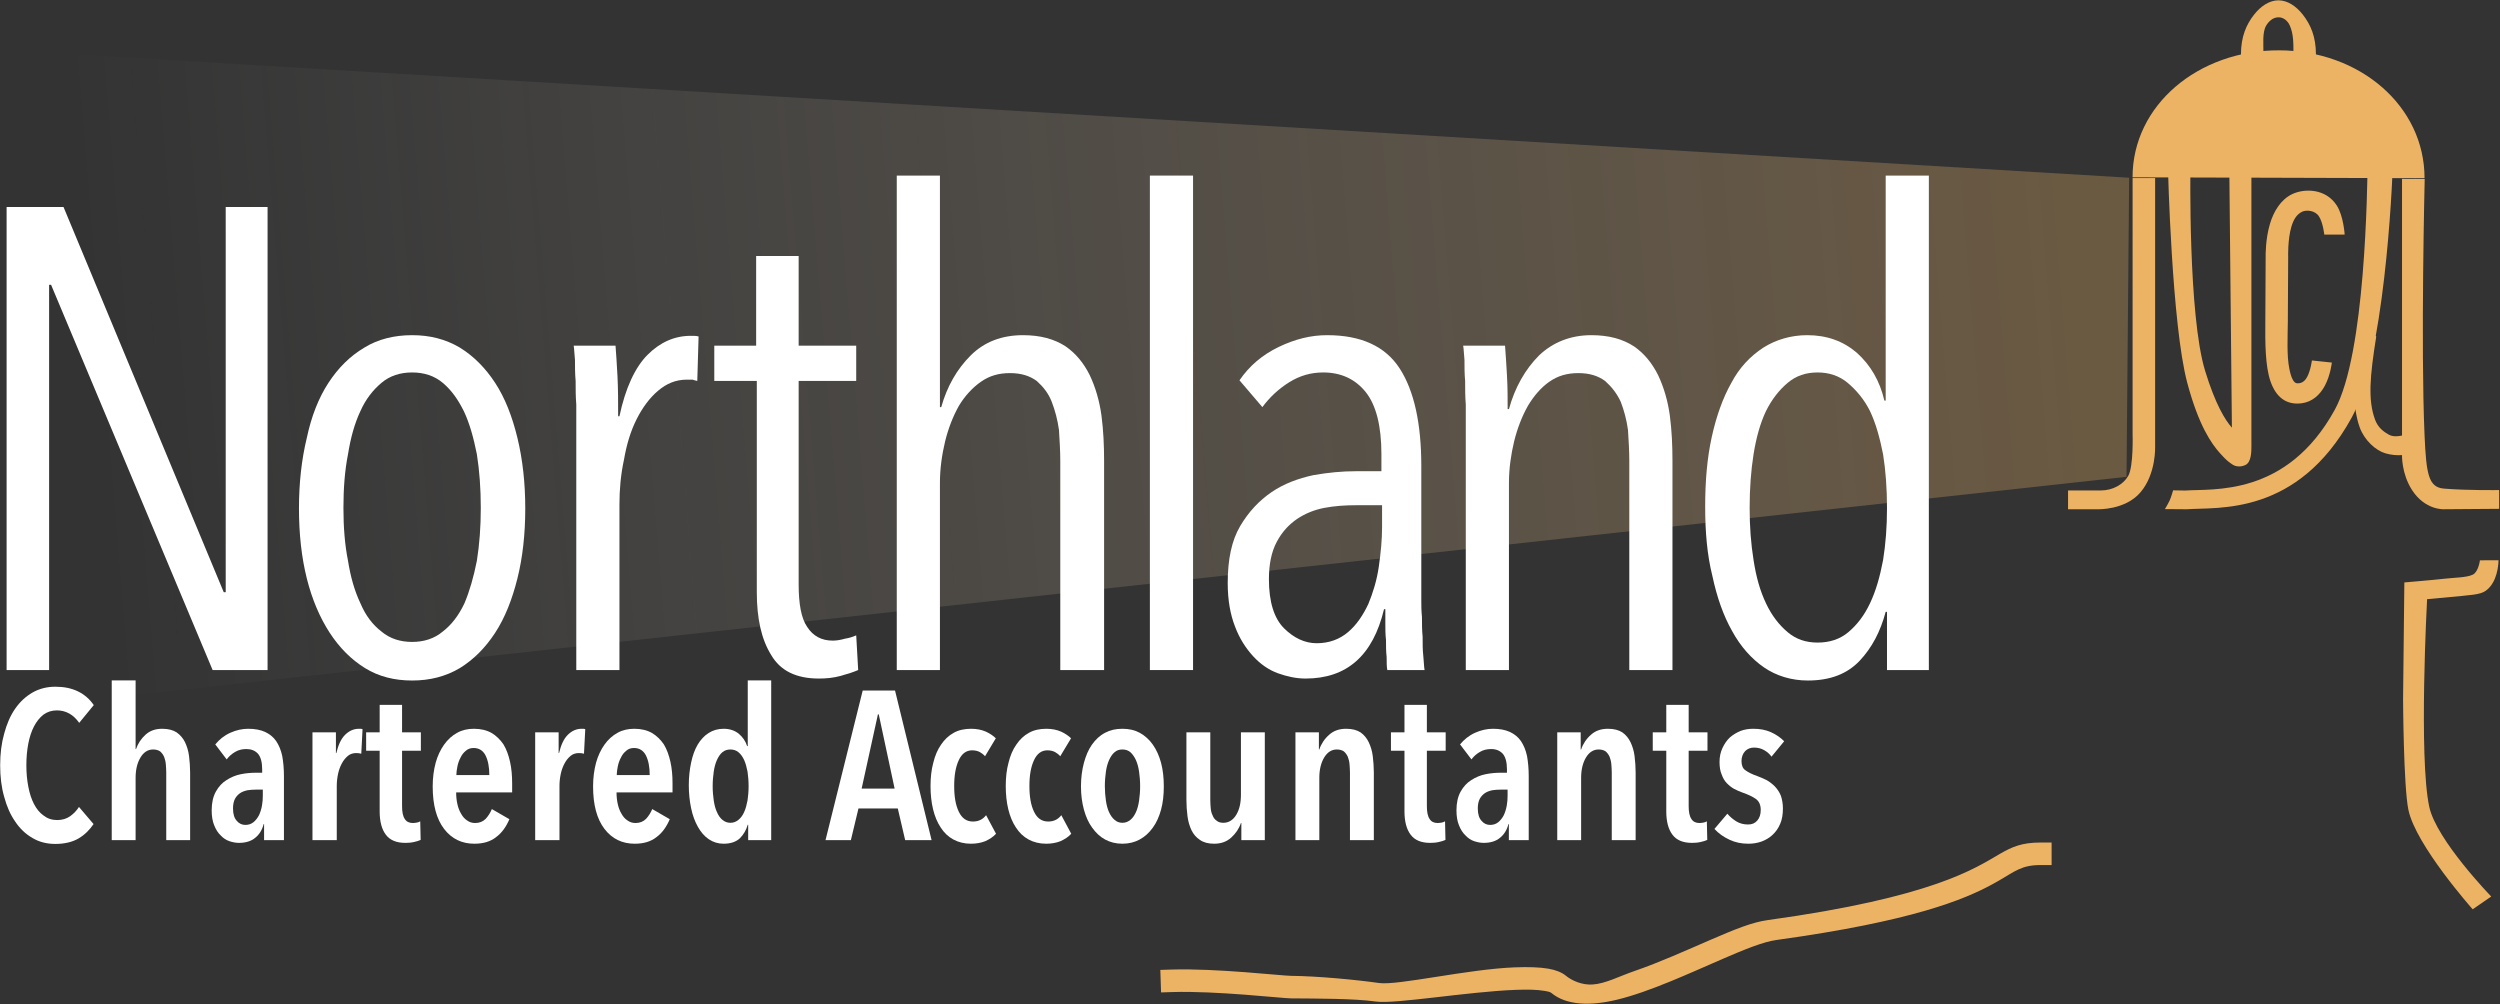 <?xml version="1.0" encoding="UTF-8" standalone="no"?>
<!DOCTYPE svg PUBLIC "-//W3C//DTD SVG 1.1//EN" "http://www.w3.org/Graphics/SVG/1.1/DTD/svg11.dtd">
<svg width="100%" height="100%" viewBox="0 0 1479 594" version="1.1" xmlns="http://www.w3.org/2000/svg" xmlns:xlink="http://www.w3.org/1999/xlink" xml:space="preserve" xmlns:serif="http://www.serif.com/" style="fill-rule:evenodd;clip-rule:evenodd;stroke-linejoin:round;stroke-miterlimit:2;">
    <rect x="0" y="0" width="1479" height="594" fill="#333333" stroke="none"/>
    <g transform="matrix(1,0,0,1,-446.964,-2359)">
        <g transform="matrix(5.18763e-17,0.847,-2.065,1.26431e-16,1821.99,1978.36)">
            <path d="M943.764,661.039L484.54,663.659L573.542,55.893L782.43,56.65L943.764,661.039Z" style="fill:url(#_Linear1);"/>
        </g>
        <g transform="matrix(4.591,0,0,5.453,-880.439,-1563.02)">
            <g transform="matrix(84.281,0,0,70.959,283.156,791.935)">
                <path d="M0.396,-0L0.149,-0.589L0.146,-0.589L0.146,-0L0.081,-0L0.081,-0.708L0.168,-0.708L0.413,-0.119L0.416,-0.119L0.416,-0.708L0.48,-0.708L0.48,-0L0.396,-0Z" style="fill:white;fill-rule:nonzero;"/>
            </g>
            <g transform="matrix(84.281,0,0,70.959,323.695,791.935)">
                <path d="M0.393,-0.247C0.393,-0.208 0.389,-0.172 0.381,-0.14C0.373,-0.108 0.362,-0.08 0.347,-0.057C0.332,-0.034 0.314,-0.016 0.293,-0.003C0.271,0.01 0.247,0.016 0.22,0.016C0.193,0.016 0.169,0.01 0.148,-0.003C0.127,-0.016 0.109,-0.034 0.094,-0.057C0.079,-0.08 0.067,-0.108 0.059,-0.14C0.051,-0.172 0.047,-0.208 0.047,-0.247C0.047,-0.286 0.051,-0.322 0.059,-0.355C0.066,-0.388 0.077,-0.416 0.092,-0.439C0.107,-0.462 0.125,-0.48 0.147,-0.493C0.168,-0.506 0.193,-0.512 0.22,-0.512C0.247,-0.512 0.271,-0.506 0.293,-0.493C0.314,-0.48 0.332,-0.462 0.347,-0.439C0.362,-0.416 0.373,-0.388 0.381,-0.355C0.389,-0.322 0.393,-0.286 0.393,-0.247ZM0.325,-0.248C0.325,-0.277 0.323,-0.305 0.319,-0.33C0.314,-0.355 0.308,-0.377 0.299,-0.396C0.29,-0.414 0.28,-0.428 0.267,-0.439C0.254,-0.45 0.238,-0.455 0.22,-0.455C0.202,-0.455 0.186,-0.45 0.173,-0.439C0.16,-0.428 0.149,-0.414 0.141,-0.396C0.132,-0.377 0.126,-0.355 0.122,-0.33C0.117,-0.305 0.115,-0.277 0.115,-0.248C0.115,-0.219 0.117,-0.192 0.122,-0.167C0.126,-0.142 0.132,-0.121 0.141,-0.102C0.149,-0.083 0.16,-0.069 0.173,-0.059C0.186,-0.048 0.202,-0.043 0.22,-0.043C0.238,-0.043 0.254,-0.048 0.267,-0.059C0.28,-0.069 0.291,-0.083 0.3,-0.102C0.308,-0.121 0.314,-0.142 0.319,-0.167C0.323,-0.192 0.325,-0.219 0.325,-0.248Z" style="fill:white;fill-rule:nonzero;"/>
            </g>
            <g transform="matrix(84.281,0,0,70.959,356.565,791.935)">
                <path d="M0.147,-0.388C0.156,-0.431 0.171,-0.463 0.19,-0.482C0.209,-0.501 0.231,-0.511 0.256,-0.511C0.261,-0.511 0.265,-0.511 0.268,-0.51L0.266,-0.442C0.263,-0.443 0.261,-0.443 0.259,-0.444C0.256,-0.444 0.253,-0.444 0.25,-0.444C0.233,-0.444 0.219,-0.438 0.206,-0.427C0.193,-0.416 0.182,-0.401 0.173,-0.383C0.164,-0.365 0.158,-0.345 0.154,-0.322C0.149,-0.299 0.147,-0.276 0.147,-0.253L0.147,-0L0.081,-0L0.081,-0.371C0.081,-0.382 0.081,-0.393 0.081,-0.406C0.08,-0.418 0.08,-0.43 0.08,-0.442C0.079,-0.453 0.079,-0.464 0.079,-0.474C0.078,-0.483 0.078,-0.491 0.077,-0.496L0.141,-0.496C0.142,-0.483 0.143,-0.468 0.144,-0.449C0.145,-0.43 0.145,-0.409 0.145,-0.388L0.147,-0.388Z" style="fill:white;fill-rule:nonzero;"/>
            </g>
            <g transform="matrix(84.281,0,0,70.959,379.658,791.935)">
                <path d="M0.238,-0C0.231,0.003 0.222,0.006 0.211,0.009C0.2,0.012 0.189,0.013 0.178,0.013C0.143,0.013 0.119,0.001 0.105,-0.023C0.09,-0.047 0.083,-0.079 0.083,-0.119L0.083,-0.442L0.018,-0.442L0.018,-0.496L0.082,-0.496L0.082,-0.633L0.147,-0.633L0.147,-0.496L0.235,-0.496L0.235,-0.442L0.147,-0.442L0.147,-0.131C0.147,-0.101 0.151,-0.079 0.16,-0.066C0.169,-0.052 0.182,-0.045 0.199,-0.045C0.205,-0.045 0.211,-0.046 0.218,-0.048C0.225,-0.049 0.23,-0.051 0.235,-0.053L0.238,-0Z" style="fill:white;fill-rule:nonzero;"/>
            </g>
            <g transform="matrix(84.281,0,0,70.959,398.2,791.935)">
                <path d="M0.327,-0L0.327,-0.32C0.327,-0.335 0.326,-0.351 0.325,-0.367C0.323,-0.382 0.319,-0.397 0.314,-0.41C0.309,-0.423 0.301,-0.433 0.291,-0.442C0.28,-0.45 0.267,-0.454 0.25,-0.454C0.233,-0.454 0.219,-0.45 0.206,-0.441C0.193,-0.432 0.181,-0.419 0.172,-0.404C0.163,-0.388 0.156,-0.37 0.151,-0.35C0.146,-0.329 0.143,-0.308 0.143,-0.286L0.143,-0L0.077,-0L0.077,-0.756L0.143,-0.756L0.143,-0.402L0.145,-0.402C0.154,-0.434 0.169,-0.46 0.19,-0.481C0.211,-0.502 0.238,-0.512 0.27,-0.512C0.297,-0.512 0.318,-0.506 0.335,-0.495C0.351,-0.484 0.363,-0.469 0.372,-0.451C0.381,-0.432 0.387,-0.411 0.39,-0.389C0.393,-0.366 0.394,-0.343 0.394,-0.32L0.394,-0L0.327,-0Z" style="fill:white;fill-rule:nonzero;"/>
            </g>
            <g transform="matrix(84.281,0,0,70.959,430.817,791.935)">
                <rect x="0.077" y="-0.756" width="0.066" height="0.756" style="fill:white;fill-rule:nonzero;"/>
            </g>
            <g transform="matrix(84.281,0,0,70.959,443.88,791.935)">
                <path d="M0.285,-0C0.284,-0.005 0.284,-0.012 0.284,-0.02C0.283,-0.028 0.283,-0.037 0.283,-0.046C0.282,-0.055 0.282,-0.063 0.282,-0.072L0.282,-0.093L0.28,-0.093C0.263,-0.022 0.223,0.013 0.16,0.013C0.146,0.013 0.132,0.01 0.118,0.005C0.104,-0 0.091,-0.009 0.08,-0.021C0.069,-0.033 0.059,-0.048 0.052,-0.067C0.045,-0.085 0.041,-0.107 0.041,-0.133C0.041,-0.169 0.047,-0.198 0.06,-0.22C0.073,-0.242 0.089,-0.259 0.108,-0.272C0.127,-0.285 0.149,-0.293 0.172,-0.298C0.195,-0.302 0.216,-0.304 0.237,-0.304L0.276,-0.304L0.276,-0.33C0.276,-0.373 0.268,-0.405 0.252,-0.425C0.236,-0.445 0.214,-0.455 0.187,-0.455C0.168,-0.455 0.151,-0.45 0.135,-0.44C0.119,-0.43 0.105,-0.417 0.094,-0.402L0.059,-0.443C0.074,-0.465 0.094,-0.482 0.119,-0.494C0.144,-0.506 0.168,-0.512 0.193,-0.512C0.245,-0.512 0.282,-0.495 0.304,-0.461C0.326,-0.427 0.337,-0.377 0.337,-0.312L0.337,-0.106C0.337,-0.099 0.337,-0.091 0.338,-0.081C0.338,-0.071 0.338,-0.061 0.339,-0.051C0.339,-0.04 0.339,-0.031 0.34,-0.022C0.341,-0.013 0.341,-0.005 0.342,-0L0.285,-0ZM0.277,-0.252L0.237,-0.252C0.221,-0.252 0.205,-0.251 0.189,-0.248C0.173,-0.245 0.159,-0.239 0.147,-0.231C0.134,-0.222 0.124,-0.211 0.116,-0.196C0.108,-0.181 0.104,-0.162 0.104,-0.139C0.104,-0.104 0.112,-0.079 0.127,-0.064C0.142,-0.049 0.159,-0.041 0.177,-0.041C0.196,-0.041 0.212,-0.047 0.225,-0.058C0.238,-0.069 0.248,-0.084 0.256,-0.101C0.263,-0.118 0.269,-0.137 0.272,-0.158C0.275,-0.179 0.277,-0.199 0.277,-0.218L0.277,-0.252Z" style="fill:white;fill-rule:nonzero;"/>
            </g>
            <g transform="matrix(84.281,0,0,70.959,471.187,791.935)">
                <path d="M0.331,-0L0.331,-0.32C0.331,-0.335 0.33,-0.351 0.329,-0.367C0.327,-0.382 0.323,-0.397 0.318,-0.41C0.312,-0.423 0.304,-0.433 0.294,-0.442C0.283,-0.45 0.27,-0.454 0.253,-0.454C0.236,-0.454 0.222,-0.45 0.209,-0.441C0.196,-0.432 0.185,-0.419 0.176,-0.404C0.167,-0.388 0.16,-0.37 0.155,-0.35C0.15,-0.329 0.147,-0.308 0.147,-0.286L0.147,-0L0.081,-0L0.081,-0.371C0.081,-0.382 0.081,-0.393 0.081,-0.406C0.08,-0.418 0.08,-0.43 0.08,-0.442C0.079,-0.453 0.079,-0.464 0.079,-0.474C0.078,-0.483 0.078,-0.491 0.077,-0.496L0.141,-0.496C0.142,-0.483 0.143,-0.468 0.144,-0.45C0.145,-0.432 0.145,-0.415 0.145,-0.399L0.147,-0.399C0.156,-0.432 0.172,-0.46 0.193,-0.481C0.214,-0.501 0.241,-0.512 0.273,-0.512C0.3,-0.512 0.321,-0.506 0.338,-0.495C0.354,-0.484 0.366,-0.469 0.375,-0.451C0.384,-0.432 0.39,-0.411 0.393,-0.389C0.396,-0.366 0.397,-0.343 0.397,-0.32L0.397,-0L0.331,-0Z" style="fill:white;fill-rule:nonzero;"/>
            </g>
            <g transform="matrix(84.281,0,0,70.959,504.9,791.935)">
                <path d="M0.325,-0L0.325,-0.089L0.323,-0.089C0.315,-0.059 0.302,-0.034 0.283,-0.014C0.264,0.006 0.238,0.016 0.204,0.016C0.179,0.016 0.156,0.009 0.137,-0.004C0.118,-0.017 0.101,-0.036 0.088,-0.06C0.075,-0.083 0.065,-0.111 0.058,-0.144C0.05,-0.176 0.047,-0.211 0.047,-0.25C0.047,-0.289 0.05,-0.324 0.057,-0.356C0.064,-0.388 0.074,-0.416 0.087,-0.439C0.099,-0.462 0.116,-0.48 0.136,-0.493C0.155,-0.505 0.178,-0.512 0.203,-0.512C0.233,-0.512 0.258,-0.503 0.279,-0.485C0.3,-0.466 0.314,-0.442 0.321,-0.412L0.323,-0.412L0.323,-0.756L0.389,-0.756L0.389,-0L0.325,-0ZM0.325,-0.248C0.325,-0.277 0.323,-0.305 0.319,-0.33C0.314,-0.355 0.308,-0.377 0.299,-0.396C0.29,-0.414 0.278,-0.428 0.265,-0.439C0.252,-0.45 0.236,-0.455 0.219,-0.455C0.201,-0.455 0.186,-0.45 0.173,-0.439C0.16,-0.428 0.149,-0.414 0.14,-0.396C0.131,-0.377 0.125,-0.355 0.121,-0.33C0.117,-0.305 0.115,-0.277 0.115,-0.248C0.115,-0.219 0.117,-0.193 0.121,-0.168C0.125,-0.142 0.131,-0.121 0.14,-0.102C0.149,-0.083 0.16,-0.069 0.173,-0.058C0.186,-0.047 0.201,-0.042 0.219,-0.042C0.237,-0.042 0.253,-0.047 0.266,-0.058C0.279,-0.069 0.29,-0.083 0.299,-0.102C0.308,-0.121 0.314,-0.142 0.319,-0.168C0.323,-0.193 0.325,-0.219 0.325,-0.248Z" style="fill:white;fill-rule:nonzero;"/>
            </g>
        </g>
        <g transform="matrix(3.737,-0.759,0.092,0.451,441.318,2644.74)">
            <path d="M300.455,977.269C297.66,972.563 296.029,975.426 293.931,981.263C289.79,992.787 282.569,1018.84 256.603,1005.22C254.203,1003.96 251.426,1008.22 247.285,1015.47C243.272,1022.5 238.849,1030.83 234.805,1035.25C232.274,1038.01 230.007,1043.74 228.022,1041.58C226.416,1039.84 224.979,1031.66 224.182,1023.46C223.717,1018.69 222.906,1014.02 221.763,1010.32C220.49,1006.19 218.727,1002.79 216.691,1000.03C209.439,990.202 198.323,993.191 195.564,985.014C192.351,975.489 186.475,960.613 182.394,953.447C181.036,951.062 171.195,924.517 164.456,915.011L162.734,912.582L162.148,941.123L163.87,943.552C170.558,952.986 180.322,979.403 181.67,981.77C185.611,988.689 191.401,998.326 194.504,1007.52C197.345,1015.94 208.66,1018.48 216.127,1028.6C217.877,1030.97 219.396,1033.73 220.49,1037.28C220.927,1038.69 221.285,1039.81 221.462,1041.63C223.32,1060.73 226.843,1068.22 231.207,1066.93C236.477,1065.37 243.057,1052.15 248.67,1042.37C252.16,1036.28 255.246,1031.42 257.308,1032.5C278.609,1043.67 287.15,1029.63 291.918,1017.44C292.32,1016.41 292.696,1015.39 293.05,1014.41C295.677,1007.09 296.926,1000.87 299.76,1005.64L301.471,1008.52L302.167,980.151L300.455,977.269Z" style="fill:rgb(236,179,101);"/>
        </g>
        <g transform="matrix(1.322,0,0,2.296,862.783,1260.52)">
            <path d="M705.076,478.52C701.054,478.52 697.198,479.982 694.182,482.194C690.708,484.741 688.297,487.858 688.297,492.492C688.297,497.126 690.708,501.211 694.182,503.759C697.198,505.97 701.054,507.134 705.076,507.134C709.099,507.134 712.955,505.97 715.97,503.759C719.444,501.211 721.855,497.126 721.855,492.492C721.855,487.858 719.444,484.741 715.97,482.194C712.955,479.982 709.099,478.52 705.076,478.52ZM705.042,482.889C707.345,482.87 709.217,483.816 710.118,484.959C711.918,487.241 711.778,489.821 711.778,492.492C711.778,495.163 710.762,497.592 709.01,499.344C707.923,500.432 706.734,501.331 705.076,501.331C703.418,501.331 702.23,500.432 701.142,499.344C699.39,497.592 698.374,495.163 698.374,492.492C698.374,489.821 697.797,486.812 699.549,485.06C700.636,483.972 702.562,482.91 705.042,482.889Z" style="fill:rgb(236,179,101);"/>
        </g>
        <g transform="matrix(2.812,-0.009,-0.011,2.47,-260.932,1082.02)">
            <path d="M741.086,579.18L741.086,579.18ZM741.086,579.18L741.086,579.18Z" style="fill:rgb(236,179,101);"/>
        </g>
        <g transform="matrix(2.812,-0.009,-0.011,2.47,-260.932,1082.02)">
            <path d="M741.086,579.18L741.086,579.18ZM741.086,579.18L741.086,579.18Z" style="fill:rgb(236,179,101);"/>
        </g>
        <g transform="matrix(2.872,0,0,2.472,1504.49,-362.82)">
            <path d="M57.777,1222.93L63.872,1222.93C63.872,1222.93 69.522,1223.2 72.703,1218.87C75.951,1214.45 75.712,1207.9 75.712,1207.9L75.712,1143.68L71.073,1143.68L71.073,1204.96C71.073,1204.96 71.282,1212.68 70.184,1214.93C69.205,1216.93 67.077,1218.44 64.486,1218.44C61.895,1218.44 57.777,1218.44 57.777,1218.44L57.777,1222.93Z" style="fill:rgb(236,179,101);"/>
        </g>
        <g transform="matrix(2.872,0,0,2.472,1496.57,-450.671)">
            <path d="M149.333,1253.88C149.333,1253.88 142.742,1254 137.941,1253.53C134.768,1253.22 134.318,1250.04 133.967,1240.7C133.163,1219.33 133.998,1179.44 133.998,1179.44L129.328,1179.41L129.328,1245.45C129.328,1245.45 129.17,1249.88 131.395,1253.88C134.067,1258.7 137.914,1258.47 137.914,1258.47L149.333,1258.37L149.333,1253.88Z" style="fill:rgb(236,179,101);"/>
        </g>
        <g transform="matrix(3.425,0,0,2.571,1414.06,-478.35)">
            <path d="M145.994,1232.53C145.994,1232.53 145.75,1235.15 144.789,1235.81C143.759,1236.52 141.485,1236.51 139.817,1236.77C137.842,1237.07 132.94,1237.62 132.94,1237.62L132.72,1264.48C132.72,1264.48 132.791,1284.48 133.638,1289.94C134.901,1298.08 144.742,1312.83 144.742,1312.83L147.942,1309.89C147.942,1309.89 138.48,1296.9 137.242,1289.25C135.396,1277.85 136.867,1241.47 136.867,1241.47C136.867,1241.47 139.829,1241.11 142.851,1240.73C146.002,1240.34 146.751,1240.13 147.716,1238.65C149.231,1236.31 149.202,1232.51 149.202,1232.51L145.994,1232.53Z" style="fill:rgb(236,179,101);"/>
        </g>
        <g transform="matrix(2.872,0,0,2.472,-5442,-3582.22)">
            <path d="M2510.22,2505.76C2508.81,2503.91 2506.81,2500.15 2504.7,2492.14C2501.18,2478.79 2501.68,2443.45 2501.68,2443.45L2497.05,2443.65C2497.05,2443.65 2497.84,2481.17 2501.02,2494.99C2503.41,2505.4 2506.04,2509.61 2507.76,2511.86C2509.26,2513.82 2509.65,2513.99 2510.23,2514.49C2511.01,2515.16 2512.09,2515.2 2513.02,2514.68C2514.22,2514.01 2514.24,2511.52 2514.24,2510.24L2514.24,2433.52L2509.6,2433.52L2510.22,2505.76Z" style="fill:rgb(236,179,101);"/>
        </g>
        <g transform="matrix(2.872,0,0,2.472,1496.01,-364.707)">
            <path d="M80.673,1223.66C80.673,1223.66 84.951,1223.72 85.193,1223.7C91.6,1223.15 107.97,1225.39 119.155,1201.76C125.768,1187.79 127.527,1147.56 127.654,1139.88L122.468,1139.75C122.346,1147.12 122.022,1186.48 115.677,1199.88C105.766,1220.82 90.53,1218.74 84.852,1219.22C84.647,1219.24 82.37,1219.17 82.37,1219.17C82.37,1219.17 81.952,1220.89 81.644,1221.63C81.125,1222.87 80.673,1223.66 80.673,1223.66Z" style="fill:rgb(236,179,101);"/>
        </g>
        <g transform="matrix(1.511,-0.713,-0.878,1.078,2712.99,1285.64)">
            <path d="M116.444,1201.44C116.444,1201.44 106.132,1184.47 96.52,1172.4C80.319,1152.04 66.804,1143.32 62.183,1143.31C57.696,1143.3 59.209,1150.78 63.434,1160.59C68.426,1172.19 76.806,1186.5 77.904,1188.36C77.879,1188.31 111.135,1245.77 111.135,1245.77C121.616,1263.93 134.095,1285.39 145.479,1301.33C156.787,1317.17 167.44,1328.81 176.357,1333.67C182.609,1337.08 183.726,1333.81 182.13,1327.83C180.245,1320.77 174.581,1310.14 174.581,1310.14L160.805,1299.87C160.805,1299.87 165.141,1308.12 166.347,1312.64C166.814,1314.39 166.942,1316.58 163.553,1314.24C161.814,1313.04 160.466,1311.31 158.829,1309.25C156.293,1306.05 153.416,1301.78 150.742,1297.75C142.133,1284.77 133.307,1268.85 125.536,1255.39C125.518,1255.36 92.18,1197.75 92.18,1197.75L91.96,1197.38C91.96,1197.38 82.708,1181.82 78.495,1172.04C76.343,1167.04 75.293,1163.18 77.58,1163.18C79.216,1163.19 85.019,1167.31 90.753,1174.51C96.654,1181.93 103.519,1192.93 103.519,1192.93L116.444,1201.44Z" style="fill:rgb(236,179,101);"/>
        </g>
        <g transform="matrix(2.48,0,0,2.472,-4443.18,-3582.22)">
            <path d="M2546.66,2507.15C2544.82,2507.73 2543.01,2508.15 2541.74,2507.46C2540.42,2506.73 2539.1,2505.75 2538.4,2503.84C2536.66,2499.11 2537.17,2493.44 2538.68,2483.93L2534.52,2480.8C2532.87,2491.26 2532.84,2500.51 2534.75,2505.72C2535.88,2508.78 2538.53,2511.21 2540.85,2511.89C2543.65,2512.72 2546.49,2512.33 2548.03,2511.48L2546.66,2507.15Z" style="fill:rgb(236,179,101);"/>
        </g>
        <g transform="matrix(2.812,-0.009,-0.011,2.47,-260.932,1082.02)">
            <path d="M741.086,579.18L741.086,579.18ZM741.086,579.18L741.086,579.18Z" style="fill:rgb(236,179,101);"/>
        </g>
        <g transform="matrix(2.812,-0.009,-0.011,2.47,-260.932,1082.02)">
            <path d="M741.086,579.18L741.086,579.18ZM741.086,579.18L741.086,579.18Z" style="fill:rgb(236,179,101);"/>
        </g>
        <g transform="matrix(3.63071e-15,14.398,-26.531,-0.08,15054.1,-8949.18)">
            <path d="M795.48,496.505C792.508,496.505 790.244,497.949 790.244,499.747C790.244,501.545 792.508,503.016 795.48,503.016L795.48,496.505Z" style="fill:rgb(236,179,101);"/>
        </g>
        <g transform="matrix(4.357,0,0,4.357,-1503.6,-840.25)">
            <g transform="matrix(28.691,0,0,28.691,446.531,848.352)">
                <path d="M0.483,-0.076C0.464,-0.048 0.441,-0.025 0.412,-0.008C0.383,0.009 0.346,0.018 0.302,0.018C0.262,0.018 0.226,0.009 0.194,-0.01C0.161,-0.029 0.134,-0.055 0.112,-0.088C0.089,-0.121 0.072,-0.16 0.06,-0.205C0.047,-0.25 0.041,-0.3 0.041,-0.354C0.041,-0.408 0.047,-0.458 0.06,-0.504C0.072,-0.549 0.089,-0.589 0.112,-0.622C0.135,-0.655 0.162,-0.68 0.195,-0.699C0.227,-0.717 0.263,-0.726 0.302,-0.726C0.343,-0.726 0.378,-0.719 0.409,-0.704C0.44,-0.689 0.465,-0.667 0.484,-0.639L0.415,-0.555C0.388,-0.594 0.352,-0.614 0.309,-0.614C0.285,-0.614 0.264,-0.607 0.246,-0.594C0.228,-0.58 0.213,-0.561 0.201,-0.538C0.189,-0.515 0.18,-0.487 0.174,-0.456C0.168,-0.424 0.165,-0.39 0.165,-0.354C0.165,-0.319 0.168,-0.285 0.174,-0.254C0.18,-0.222 0.189,-0.194 0.201,-0.171C0.213,-0.148 0.228,-0.129 0.247,-0.116C0.265,-0.102 0.286,-0.095 0.311,-0.095C0.334,-0.095 0.355,-0.101 0.372,-0.113C0.389,-0.125 0.403,-0.14 0.414,-0.157L0.483,-0.076Z" style="fill:white;fill-rule:nonzero;"/>
            </g>
            <g transform="matrix(28.691,0,0,28.691,460.905,848.352)">
                <path d="M0.326,-0L0.326,-0.32C0.326,-0.333 0.325,-0.345 0.324,-0.359C0.323,-0.372 0.32,-0.383 0.316,-0.394C0.311,-0.405 0.305,-0.413 0.297,-0.42C0.288,-0.426 0.277,-0.429 0.264,-0.429C0.239,-0.429 0.219,-0.416 0.204,-0.391C0.189,-0.366 0.181,-0.334 0.181,-0.295L0.181,-0L0.068,-0L0.068,-0.756L0.181,-0.756L0.181,-0.431L0.183,-0.431C0.192,-0.457 0.207,-0.48 0.228,-0.499C0.249,-0.518 0.275,-0.527 0.307,-0.527C0.335,-0.527 0.358,-0.521 0.375,-0.51C0.392,-0.498 0.406,-0.482 0.415,-0.463C0.424,-0.444 0.431,-0.422 0.434,-0.397C0.437,-0.372 0.439,-0.346 0.439,-0.32L0.439,-0L0.326,-0Z" style="fill:white;fill-rule:nonzero;"/>
            </g>
            <g transform="matrix(28.691,0,0,28.691,475.48,848.352)">
                <path d="M0.275,-0.239L0.242,-0.239C0.228,-0.239 0.215,-0.238 0.202,-0.236C0.189,-0.233 0.177,-0.229 0.167,-0.222C0.157,-0.215 0.149,-0.206 0.143,-0.195C0.137,-0.183 0.134,-0.168 0.134,-0.15C0.134,-0.123 0.14,-0.104 0.152,-0.091C0.163,-0.078 0.177,-0.072 0.192,-0.072C0.207,-0.072 0.22,-0.076 0.231,-0.085C0.242,-0.094 0.25,-0.105 0.257,-0.118C0.263,-0.131 0.268,-0.146 0.271,-0.163C0.274,-0.179 0.275,-0.195 0.275,-0.21L0.275,-0.239ZM0.279,-0.076C0.272,-0.048 0.258,-0.026 0.239,-0.011C0.22,0.005 0.194,0.013 0.162,0.013C0.147,0.013 0.132,0.01 0.117,0.005C0.102,-0 0.088,-0.009 0.076,-0.022C0.063,-0.034 0.053,-0.05 0.045,-0.07C0.037,-0.089 0.033,-0.113 0.033,-0.141C0.033,-0.177 0.04,-0.207 0.053,-0.23C0.066,-0.253 0.082,-0.271 0.103,-0.284C0.123,-0.297 0.146,-0.307 0.171,-0.312C0.196,-0.317 0.22,-0.319 0.244,-0.319L0.272,-0.319L0.272,-0.335C0.272,-0.369 0.265,-0.394 0.252,-0.409C0.238,-0.424 0.22,-0.431 0.197,-0.431C0.178,-0.431 0.16,-0.427 0.145,-0.418C0.129,-0.409 0.115,-0.397 0.104,-0.382L0.05,-0.453C0.069,-0.476 0.092,-0.495 0.121,-0.508C0.15,-0.521 0.178,-0.527 0.206,-0.527C0.237,-0.527 0.264,-0.522 0.286,-0.512C0.307,-0.502 0.325,-0.488 0.338,-0.469C0.351,-0.45 0.361,-0.426 0.367,-0.398C0.372,-0.37 0.375,-0.338 0.375,-0.303L0.375,-0L0.281,-0L0.281,-0.076L0.279,-0.076Z" style="fill:white;fill-rule:nonzero;"/>
            </g>
            <g transform="matrix(28.691,0,0,28.691,488.104,848.352)">
                <path d="M0.183,-0.412C0.192,-0.45 0.205,-0.479 0.224,-0.498C0.243,-0.517 0.265,-0.527 0.29,-0.527L0.299,-0.527C0.301,-0.527 0.304,-0.526 0.307,-0.525L0.301,-0.409C0.294,-0.411 0.286,-0.412 0.277,-0.412C0.262,-0.412 0.249,-0.408 0.238,-0.399C0.227,-0.39 0.217,-0.378 0.209,-0.363C0.201,-0.348 0.195,-0.332 0.191,-0.313C0.187,-0.294 0.185,-0.275 0.185,-0.256L0.185,-0L0.07,-0L0.07,-0.51L0.181,-0.51L0.181,-0.412L0.183,-0.412Z" style="fill:white;fill-rule:nonzero;"/>
            </g>
            <g transform="matrix(28.691,0,0,28.691,497.056,848.352)">
                <path d="M0.182,-0.423L0.182,-0.161C0.182,-0.133 0.186,-0.113 0.195,-0.1C0.203,-0.087 0.216,-0.081 0.233,-0.081C0.239,-0.081 0.245,-0.082 0.252,-0.083C0.258,-0.084 0.263,-0.086 0.268,-0.089L0.27,-0.001C0.262,0.003 0.251,0.006 0.238,0.009C0.225,0.012 0.211,0.013 0.198,0.013C0.155,0.013 0.124,0 0.105,-0.026C0.086,-0.051 0.076,-0.088 0.076,-0.136L0.076,-0.423L0.012,-0.423L0.012,-0.51L0.076,-0.51L0.076,-0.64L0.182,-0.64L0.182,-0.51L0.271,-0.51L0.271,-0.423L0.182,-0.423Z" style="fill:white;fill-rule:nonzero;"/>
            </g>
            <g transform="matrix(28.691,0,0,28.691,505.347,848.352)">
                <path d="M0.149,-0.226C0.149,-0.206 0.151,-0.187 0.155,-0.17C0.159,-0.152 0.165,-0.137 0.173,-0.124C0.18,-0.111 0.19,-0.1 0.201,-0.093C0.212,-0.085 0.224,-0.081 0.239,-0.081C0.26,-0.081 0.276,-0.088 0.289,-0.101C0.301,-0.114 0.311,-0.13 0.318,-0.147L0.401,-0.099C0.386,-0.064 0.366,-0.035 0.339,-0.015C0.312,0.007 0.277,0.017 0.235,0.017C0.176,0.017 0.128,-0.006 0.092,-0.053C0.056,-0.1 0.038,-0.167 0.038,-0.254C0.038,-0.295 0.043,-0.332 0.052,-0.366C0.061,-0.399 0.075,-0.428 0.092,-0.452C0.109,-0.476 0.13,-0.495 0.154,-0.508C0.177,-0.521 0.204,-0.527 0.233,-0.527C0.266,-0.527 0.294,-0.52 0.317,-0.507C0.339,-0.494 0.358,-0.475 0.373,-0.453C0.387,-0.43 0.397,-0.402 0.404,-0.371C0.411,-0.34 0.414,-0.306 0.414,-0.269L0.414,-0.226L0.149,-0.226ZM0.306,-0.308C0.306,-0.346 0.3,-0.377 0.288,-0.401C0.276,-0.424 0.257,-0.436 0.232,-0.436C0.217,-0.436 0.205,-0.432 0.195,-0.423C0.184,-0.414 0.176,-0.404 0.17,-0.391C0.163,-0.378 0.158,-0.364 0.155,-0.349C0.152,-0.334 0.15,-0.32 0.15,-0.308L0.306,-0.308Z" style="fill:white;fill-rule:nonzero;"/>
            </g>
            <g transform="matrix(28.691,0,0,28.691,518.344,848.352)">
                <path d="M0.183,-0.412C0.192,-0.45 0.205,-0.479 0.224,-0.498C0.243,-0.517 0.265,-0.527 0.29,-0.527L0.299,-0.527C0.301,-0.527 0.304,-0.526 0.307,-0.525L0.301,-0.409C0.294,-0.411 0.286,-0.412 0.277,-0.412C0.262,-0.412 0.249,-0.408 0.238,-0.399C0.227,-0.39 0.217,-0.378 0.209,-0.363C0.201,-0.348 0.195,-0.332 0.191,-0.313C0.187,-0.294 0.185,-0.275 0.185,-0.256L0.185,-0L0.07,-0L0.07,-0.51L0.181,-0.51L0.181,-0.412L0.183,-0.412Z" style="fill:white;fill-rule:nonzero;"/>
            </g>
            <g transform="matrix(28.691,0,0,28.691,527.124,848.352)">
                <path d="M0.149,-0.226C0.149,-0.206 0.151,-0.187 0.155,-0.17C0.159,-0.152 0.165,-0.137 0.173,-0.124C0.18,-0.111 0.19,-0.1 0.201,-0.093C0.212,-0.085 0.224,-0.081 0.239,-0.081C0.26,-0.081 0.276,-0.088 0.289,-0.101C0.301,-0.114 0.311,-0.13 0.318,-0.147L0.401,-0.099C0.386,-0.064 0.366,-0.035 0.339,-0.015C0.312,0.007 0.277,0.017 0.235,0.017C0.176,0.017 0.128,-0.006 0.092,-0.053C0.056,-0.1 0.038,-0.167 0.038,-0.254C0.038,-0.295 0.043,-0.332 0.052,-0.366C0.061,-0.399 0.075,-0.428 0.092,-0.452C0.109,-0.476 0.13,-0.495 0.154,-0.508C0.177,-0.521 0.204,-0.527 0.233,-0.527C0.266,-0.527 0.294,-0.52 0.317,-0.507C0.339,-0.494 0.358,-0.475 0.373,-0.453C0.387,-0.43 0.397,-0.402 0.404,-0.371C0.411,-0.34 0.414,-0.306 0.414,-0.269L0.414,-0.226L0.149,-0.226ZM0.306,-0.308C0.306,-0.346 0.3,-0.377 0.288,-0.401C0.276,-0.424 0.257,-0.436 0.232,-0.436C0.217,-0.436 0.205,-0.432 0.195,-0.423C0.184,-0.414 0.176,-0.404 0.17,-0.391C0.163,-0.378 0.158,-0.364 0.155,-0.349C0.152,-0.334 0.15,-0.32 0.15,-0.308L0.306,-0.308Z" style="fill:white;fill-rule:nonzero;"/>
            </g>
            <g transform="matrix(28.691,0,0,28.691,540.121,848.352)">
                <path d="M0.319,-0L0.319,-0.073L0.317,-0.073C0.31,-0.048 0.297,-0.026 0.28,-0.009C0.262,0.008 0.236,0.017 0.203,0.017C0.177,0.017 0.154,0.01 0.133,-0.004C0.112,-0.018 0.095,-0.038 0.081,-0.063C0.067,-0.088 0.056,-0.117 0.049,-0.151C0.042,-0.184 0.038,-0.221 0.038,-0.26C0.038,-0.299 0.042,-0.334 0.049,-0.367C0.056,-0.4 0.066,-0.428 0.08,-0.452C0.094,-0.475 0.111,-0.494 0.132,-0.507C0.152,-0.52 0.176,-0.527 0.203,-0.527C0.231,-0.527 0.255,-0.519 0.274,-0.504C0.293,-0.488 0.307,-0.468 0.314,-0.445L0.317,-0.445L0.317,-0.756L0.428,-0.756L0.428,-0L0.319,-0ZM0.321,-0.255C0.321,-0.28 0.319,-0.303 0.316,-0.324C0.312,-0.345 0.307,-0.363 0.3,-0.379C0.293,-0.394 0.284,-0.407 0.273,-0.416C0.262,-0.425 0.249,-0.429 0.235,-0.429C0.22,-0.429 0.208,-0.425 0.197,-0.416C0.186,-0.407 0.178,-0.394 0.171,-0.379C0.164,-0.363 0.159,-0.345 0.156,-0.324C0.153,-0.303 0.151,-0.28 0.151,-0.255C0.151,-0.231 0.153,-0.209 0.156,-0.188C0.159,-0.167 0.164,-0.148 0.171,-0.133C0.178,-0.117 0.186,-0.105 0.197,-0.096C0.208,-0.087 0.22,-0.082 0.235,-0.082C0.25,-0.082 0.262,-0.087 0.273,-0.096C0.284,-0.105 0.293,-0.117 0.3,-0.133C0.307,-0.148 0.312,-0.167 0.316,-0.188C0.319,-0.209 0.321,-0.231 0.321,-0.255Z" style="fill:white;fill-rule:nonzero;"/>
            </g>
            <g transform="matrix(28.691,0,0,28.691,559.717,848.352)">
                <path d="M0.379,-0L0.344,-0.15L0.158,-0.15L0.122,-0L0.002,-0L0.178,-0.708L0.331,-0.708L0.504,-0L0.379,-0ZM0.254,-0.595L0.25,-0.595L0.173,-0.244L0.329,-0.244L0.254,-0.595Z" style="fill:white;fill-rule:nonzero;"/>
            </g>
            <g transform="matrix(28.691,0,0,28.691,572.943,848.352)">
                <path d="M0.348,-0.03C0.334,-0.015 0.317,-0.004 0.297,0.005C0.277,0.013 0.254,0.017 0.229,0.017C0.198,0.017 0.17,0.01 0.146,-0.003C0.122,-0.016 0.102,-0.035 0.086,-0.06C0.07,-0.084 0.058,-0.113 0.05,-0.146C0.042,-0.179 0.038,-0.216 0.038,-0.256C0.038,-0.296 0.042,-0.333 0.051,-0.366C0.059,-0.399 0.071,-0.428 0.088,-0.452C0.104,-0.476 0.124,-0.495 0.148,-0.508C0.171,-0.521 0.199,-0.527 0.23,-0.527C0.257,-0.527 0.281,-0.522 0.301,-0.513C0.32,-0.504 0.336,-0.493 0.347,-0.482L0.296,-0.397C0.289,-0.405 0.28,-0.412 0.271,-0.417C0.261,-0.422 0.249,-0.425 0.235,-0.425C0.207,-0.425 0.186,-0.409 0.172,-0.379C0.157,-0.347 0.15,-0.307 0.15,-0.256C0.15,-0.205 0.157,-0.165 0.172,-0.134C0.187,-0.103 0.209,-0.088 0.239,-0.088C0.253,-0.088 0.265,-0.091 0.275,-0.096C0.285,-0.101 0.294,-0.109 0.301,-0.118L0.348,-0.03Z" style="fill:white;fill-rule:nonzero;"/>
            </g>
            <g transform="matrix(28.691,0,0,28.691,583.157,848.352)">
                <path d="M0.348,-0.03C0.334,-0.015 0.317,-0.004 0.297,0.005C0.277,0.013 0.254,0.017 0.229,0.017C0.198,0.017 0.17,0.01 0.146,-0.003C0.122,-0.016 0.102,-0.035 0.086,-0.06C0.07,-0.084 0.058,-0.113 0.05,-0.146C0.042,-0.179 0.038,-0.216 0.038,-0.256C0.038,-0.296 0.042,-0.333 0.051,-0.366C0.059,-0.399 0.071,-0.428 0.088,-0.452C0.104,-0.476 0.124,-0.495 0.148,-0.508C0.171,-0.521 0.199,-0.527 0.23,-0.527C0.257,-0.527 0.281,-0.522 0.301,-0.513C0.32,-0.504 0.336,-0.493 0.347,-0.482L0.296,-0.397C0.289,-0.405 0.28,-0.412 0.271,-0.417C0.261,-0.422 0.249,-0.425 0.235,-0.425C0.207,-0.425 0.186,-0.409 0.172,-0.379C0.157,-0.347 0.15,-0.307 0.15,-0.256C0.15,-0.205 0.157,-0.165 0.172,-0.134C0.187,-0.103 0.209,-0.088 0.239,-0.088C0.253,-0.088 0.265,-0.091 0.275,-0.096C0.285,-0.101 0.294,-0.109 0.301,-0.118L0.348,-0.03Z" style="fill:white;fill-rule:nonzero;"/>
            </g>
            <g transform="matrix(28.691,0,0,28.691,593.371,848.352)">
                <path d="M0.43,-0.254C0.43,-0.214 0.426,-0.177 0.417,-0.144C0.408,-0.111 0.395,-0.082 0.378,-0.059C0.361,-0.035 0.34,-0.016 0.316,-0.003C0.292,0.01 0.265,0.017 0.234,0.017C0.203,0.017 0.176,0.01 0.152,-0.003C0.128,-0.016 0.108,-0.035 0.091,-0.059C0.074,-0.082 0.061,-0.111 0.052,-0.144C0.043,-0.177 0.038,-0.214 0.038,-0.254C0.038,-0.295 0.043,-0.332 0.052,-0.366C0.061,-0.399 0.073,-0.428 0.09,-0.452C0.107,-0.476 0.127,-0.495 0.152,-0.508C0.176,-0.521 0.203,-0.527 0.234,-0.527C0.265,-0.527 0.292,-0.521 0.316,-0.508C0.34,-0.495 0.361,-0.476 0.378,-0.452C0.395,-0.428 0.408,-0.399 0.417,-0.366C0.426,-0.332 0.43,-0.295 0.43,-0.254ZM0.318,-0.255C0.318,-0.28 0.316,-0.303 0.313,-0.324C0.31,-0.345 0.305,-0.363 0.298,-0.379C0.291,-0.394 0.282,-0.407 0.272,-0.416C0.261,-0.425 0.249,-0.429 0.234,-0.429C0.219,-0.429 0.207,-0.425 0.197,-0.416C0.186,-0.407 0.178,-0.394 0.171,-0.379C0.164,-0.363 0.159,-0.345 0.156,-0.324C0.153,-0.303 0.151,-0.28 0.151,-0.255C0.151,-0.231 0.153,-0.208 0.156,-0.187C0.159,-0.166 0.164,-0.147 0.171,-0.132C0.178,-0.117 0.186,-0.105 0.197,-0.096C0.207,-0.087 0.219,-0.082 0.234,-0.082C0.249,-0.082 0.261,-0.087 0.272,-0.096C0.283,-0.105 0.291,-0.117 0.298,-0.132C0.305,-0.147 0.31,-0.166 0.313,-0.187C0.316,-0.208 0.318,-0.231 0.318,-0.255Z" style="fill:white;fill-rule:nonzero;"/>
            </g>
            <g transform="matrix(28.691,0,0,28.691,606.942,848.352)">
                <path d="M0.324,-0L0.324,-0.081L0.322,-0.081C0.313,-0.054 0.297,-0.031 0.276,-0.012C0.254,0.008 0.227,0.017 0.195,0.017C0.167,0.017 0.145,0.011 0.128,-0.001C0.111,-0.012 0.097,-0.028 0.088,-0.047C0.079,-0.066 0.072,-0.089 0.069,-0.114C0.066,-0.138 0.064,-0.164 0.064,-0.19L0.064,-0.51L0.177,-0.51L0.177,-0.19C0.177,-0.177 0.178,-0.164 0.179,-0.151C0.18,-0.138 0.183,-0.127 0.188,-0.117C0.192,-0.106 0.198,-0.098 0.207,-0.092C0.215,-0.085 0.226,-0.082 0.239,-0.082C0.264,-0.082 0.285,-0.095 0.3,-0.12C0.315,-0.145 0.322,-0.176 0.322,-0.215L0.322,-0.51L0.435,-0.51L0.435,-0L0.324,-0Z" style="fill:white;fill-rule:nonzero;"/>
            </g>
            <g transform="matrix(28.691,0,0,28.691,621.574,848.352)">
                <path d="M0.181,-0.51L0.181,-0.429L0.183,-0.429C0.192,-0.456 0.208,-0.48 0.23,-0.499C0.251,-0.518 0.278,-0.527 0.31,-0.527C0.338,-0.527 0.361,-0.521 0.378,-0.51C0.395,-0.498 0.408,-0.482 0.417,-0.463C0.426,-0.444 0.433,-0.422 0.436,-0.397C0.439,-0.372 0.441,-0.346 0.441,-0.32L0.441,-0L0.328,-0L0.328,-0.32C0.328,-0.333 0.327,-0.345 0.326,-0.359C0.325,-0.372 0.322,-0.383 0.318,-0.394C0.313,-0.405 0.307,-0.413 0.299,-0.42C0.29,-0.426 0.279,-0.429 0.266,-0.429C0.241,-0.429 0.221,-0.416 0.206,-0.391C0.191,-0.366 0.183,-0.334 0.183,-0.295L0.183,-0L0.07,-0L0.07,-0.51L0.181,-0.51Z" style="fill:white;fill-rule:nonzero;"/>
            </g>
            <g transform="matrix(28.691,0,0,28.691,636.206,848.352)">
                <path d="M0.182,-0.423L0.182,-0.161C0.182,-0.133 0.186,-0.113 0.195,-0.1C0.203,-0.087 0.216,-0.081 0.233,-0.081C0.239,-0.081 0.245,-0.082 0.252,-0.083C0.258,-0.084 0.263,-0.086 0.268,-0.089L0.27,-0.001C0.262,0.003 0.251,0.006 0.238,0.009C0.225,0.012 0.211,0.013 0.198,0.013C0.155,0.013 0.124,0 0.105,-0.026C0.086,-0.051 0.076,-0.088 0.076,-0.136L0.076,-0.423L0.012,-0.423L0.012,-0.51L0.076,-0.51L0.076,-0.64L0.182,-0.64L0.182,-0.51L0.271,-0.51L0.271,-0.423L0.182,-0.423Z" style="fill:white;fill-rule:nonzero;"/>
            </g>
            <g transform="matrix(28.691,0,0,28.691,644.498,848.352)">
                <path d="M0.275,-0.239L0.242,-0.239C0.228,-0.239 0.215,-0.238 0.202,-0.236C0.189,-0.233 0.177,-0.229 0.167,-0.222C0.157,-0.215 0.149,-0.206 0.143,-0.195C0.137,-0.183 0.134,-0.168 0.134,-0.15C0.134,-0.123 0.14,-0.104 0.152,-0.091C0.163,-0.078 0.177,-0.072 0.192,-0.072C0.207,-0.072 0.22,-0.076 0.231,-0.085C0.242,-0.094 0.25,-0.105 0.257,-0.118C0.263,-0.131 0.268,-0.146 0.271,-0.163C0.274,-0.179 0.275,-0.195 0.275,-0.21L0.275,-0.239ZM0.279,-0.076C0.272,-0.048 0.258,-0.026 0.239,-0.011C0.22,0.005 0.194,0.013 0.162,0.013C0.147,0.013 0.132,0.01 0.117,0.005C0.102,-0 0.088,-0.009 0.076,-0.022C0.063,-0.034 0.053,-0.05 0.045,-0.07C0.037,-0.089 0.033,-0.113 0.033,-0.141C0.033,-0.177 0.04,-0.207 0.053,-0.23C0.066,-0.253 0.082,-0.271 0.103,-0.284C0.123,-0.297 0.146,-0.307 0.171,-0.312C0.196,-0.317 0.22,-0.319 0.244,-0.319L0.272,-0.319L0.272,-0.335C0.272,-0.369 0.265,-0.394 0.252,-0.409C0.238,-0.424 0.22,-0.431 0.197,-0.431C0.178,-0.431 0.16,-0.427 0.145,-0.418C0.129,-0.409 0.115,-0.397 0.104,-0.382L0.05,-0.453C0.069,-0.476 0.092,-0.495 0.121,-0.508C0.15,-0.521 0.178,-0.527 0.206,-0.527C0.237,-0.527 0.264,-0.522 0.286,-0.512C0.307,-0.502 0.325,-0.488 0.338,-0.469C0.351,-0.45 0.361,-0.426 0.367,-0.398C0.372,-0.37 0.375,-0.338 0.375,-0.303L0.375,-0L0.281,-0L0.281,-0.076L0.279,-0.076Z" style="fill:white;fill-rule:nonzero;"/>
            </g>
            <g transform="matrix(28.691,0,0,28.691,657.122,848.352)">
                <path d="M0.181,-0.51L0.181,-0.429L0.183,-0.429C0.192,-0.456 0.208,-0.48 0.23,-0.499C0.251,-0.518 0.278,-0.527 0.31,-0.527C0.338,-0.527 0.361,-0.521 0.378,-0.51C0.395,-0.498 0.408,-0.482 0.417,-0.463C0.426,-0.444 0.433,-0.422 0.436,-0.397C0.439,-0.372 0.441,-0.346 0.441,-0.32L0.441,-0L0.328,-0L0.328,-0.32C0.328,-0.333 0.327,-0.345 0.326,-0.359C0.325,-0.372 0.322,-0.383 0.318,-0.394C0.313,-0.405 0.307,-0.413 0.299,-0.42C0.29,-0.426 0.279,-0.429 0.266,-0.429C0.241,-0.429 0.221,-0.416 0.206,-0.391C0.191,-0.366 0.183,-0.334 0.183,-0.295L0.183,-0L0.07,-0L0.07,-0.51L0.181,-0.51Z" style="fill:white;fill-rule:nonzero;"/>
            </g>
            <g transform="matrix(28.691,0,0,28.691,671.754,848.352)">
                <path d="M0.182,-0.423L0.182,-0.161C0.182,-0.133 0.186,-0.113 0.195,-0.1C0.203,-0.087 0.216,-0.081 0.233,-0.081C0.239,-0.081 0.245,-0.082 0.252,-0.083C0.258,-0.084 0.263,-0.086 0.268,-0.089L0.27,-0.001C0.262,0.003 0.251,0.006 0.238,0.009C0.225,0.012 0.211,0.013 0.198,0.013C0.155,0.013 0.124,0 0.105,-0.026C0.086,-0.051 0.076,-0.088 0.076,-0.136L0.076,-0.423L0.012,-0.423L0.012,-0.51L0.076,-0.51L0.076,-0.64L0.182,-0.64L0.182,-0.51L0.271,-0.51L0.271,-0.423L0.182,-0.423Z" style="fill:white;fill-rule:nonzero;"/>
            </g>
            <g transform="matrix(28.691,0,0,28.691,680.046,848.352)">
                <path d="M0.285,-0.395C0.276,-0.408 0.264,-0.418 0.25,-0.426C0.236,-0.434 0.22,-0.438 0.202,-0.438C0.185,-0.438 0.171,-0.432 0.16,-0.421C0.149,-0.409 0.143,-0.393 0.143,-0.374C0.143,-0.354 0.149,-0.339 0.161,-0.331C0.173,-0.322 0.192,-0.312 0.218,-0.303C0.233,-0.298 0.247,-0.291 0.262,-0.284C0.276,-0.276 0.289,-0.266 0.301,-0.254C0.312,-0.242 0.322,-0.228 0.329,-0.211C0.335,-0.194 0.339,-0.173 0.339,-0.15C0.339,-0.122 0.335,-0.097 0.326,-0.077C0.317,-0.055 0.304,-0.038 0.289,-0.024C0.274,-0.01 0.256,0 0.237,0.007C0.217,0.014 0.196,0.017 0.175,0.017C0.143,0.017 0.113,0.011 0.086,-0.002C0.058,-0.015 0.034,-0.032 0.015,-0.053L0.076,-0.125C0.088,-0.111 0.102,-0.099 0.118,-0.089C0.134,-0.079 0.153,-0.074 0.174,-0.074C0.193,-0.074 0.207,-0.08 0.218,-0.093C0.229,-0.106 0.234,-0.122 0.234,-0.143C0.234,-0.167 0.226,-0.184 0.211,-0.195C0.195,-0.206 0.174,-0.216 0.148,-0.225C0.135,-0.23 0.122,-0.235 0.109,-0.242C0.096,-0.249 0.085,-0.258 0.074,-0.269C0.063,-0.28 0.055,-0.294 0.049,-0.311C0.042,-0.327 0.039,-0.347 0.039,-0.37C0.039,-0.395 0.044,-0.417 0.053,-0.436C0.062,-0.455 0.073,-0.472 0.088,-0.486C0.103,-0.499 0.12,-0.509 0.139,-0.517C0.158,-0.524 0.178,-0.527 0.199,-0.527C0.23,-0.527 0.257,-0.522 0.282,-0.511C0.307,-0.5 0.328,-0.485 0.345,-0.468L0.285,-0.395Z" style="fill:white;fill-rule:nonzero;"/>
            </g>
        </g>
    </g>
    <defs>
        <linearGradient id="_Linear1" x1="0" y1="0" x2="1" y2="-0.031" gradientUnits="userSpaceOnUse" gradientTransform="matrix(-14.267,-568.041,830.456,-9.759,700.559,639.673)"><stop offset="0" style="stop-color:white;stop-opacity:0"/><stop offset="1" style="stop-color:rgb(236,179,101);stop-opacity:0.3"/></linearGradient>
    </defs>
</svg>
